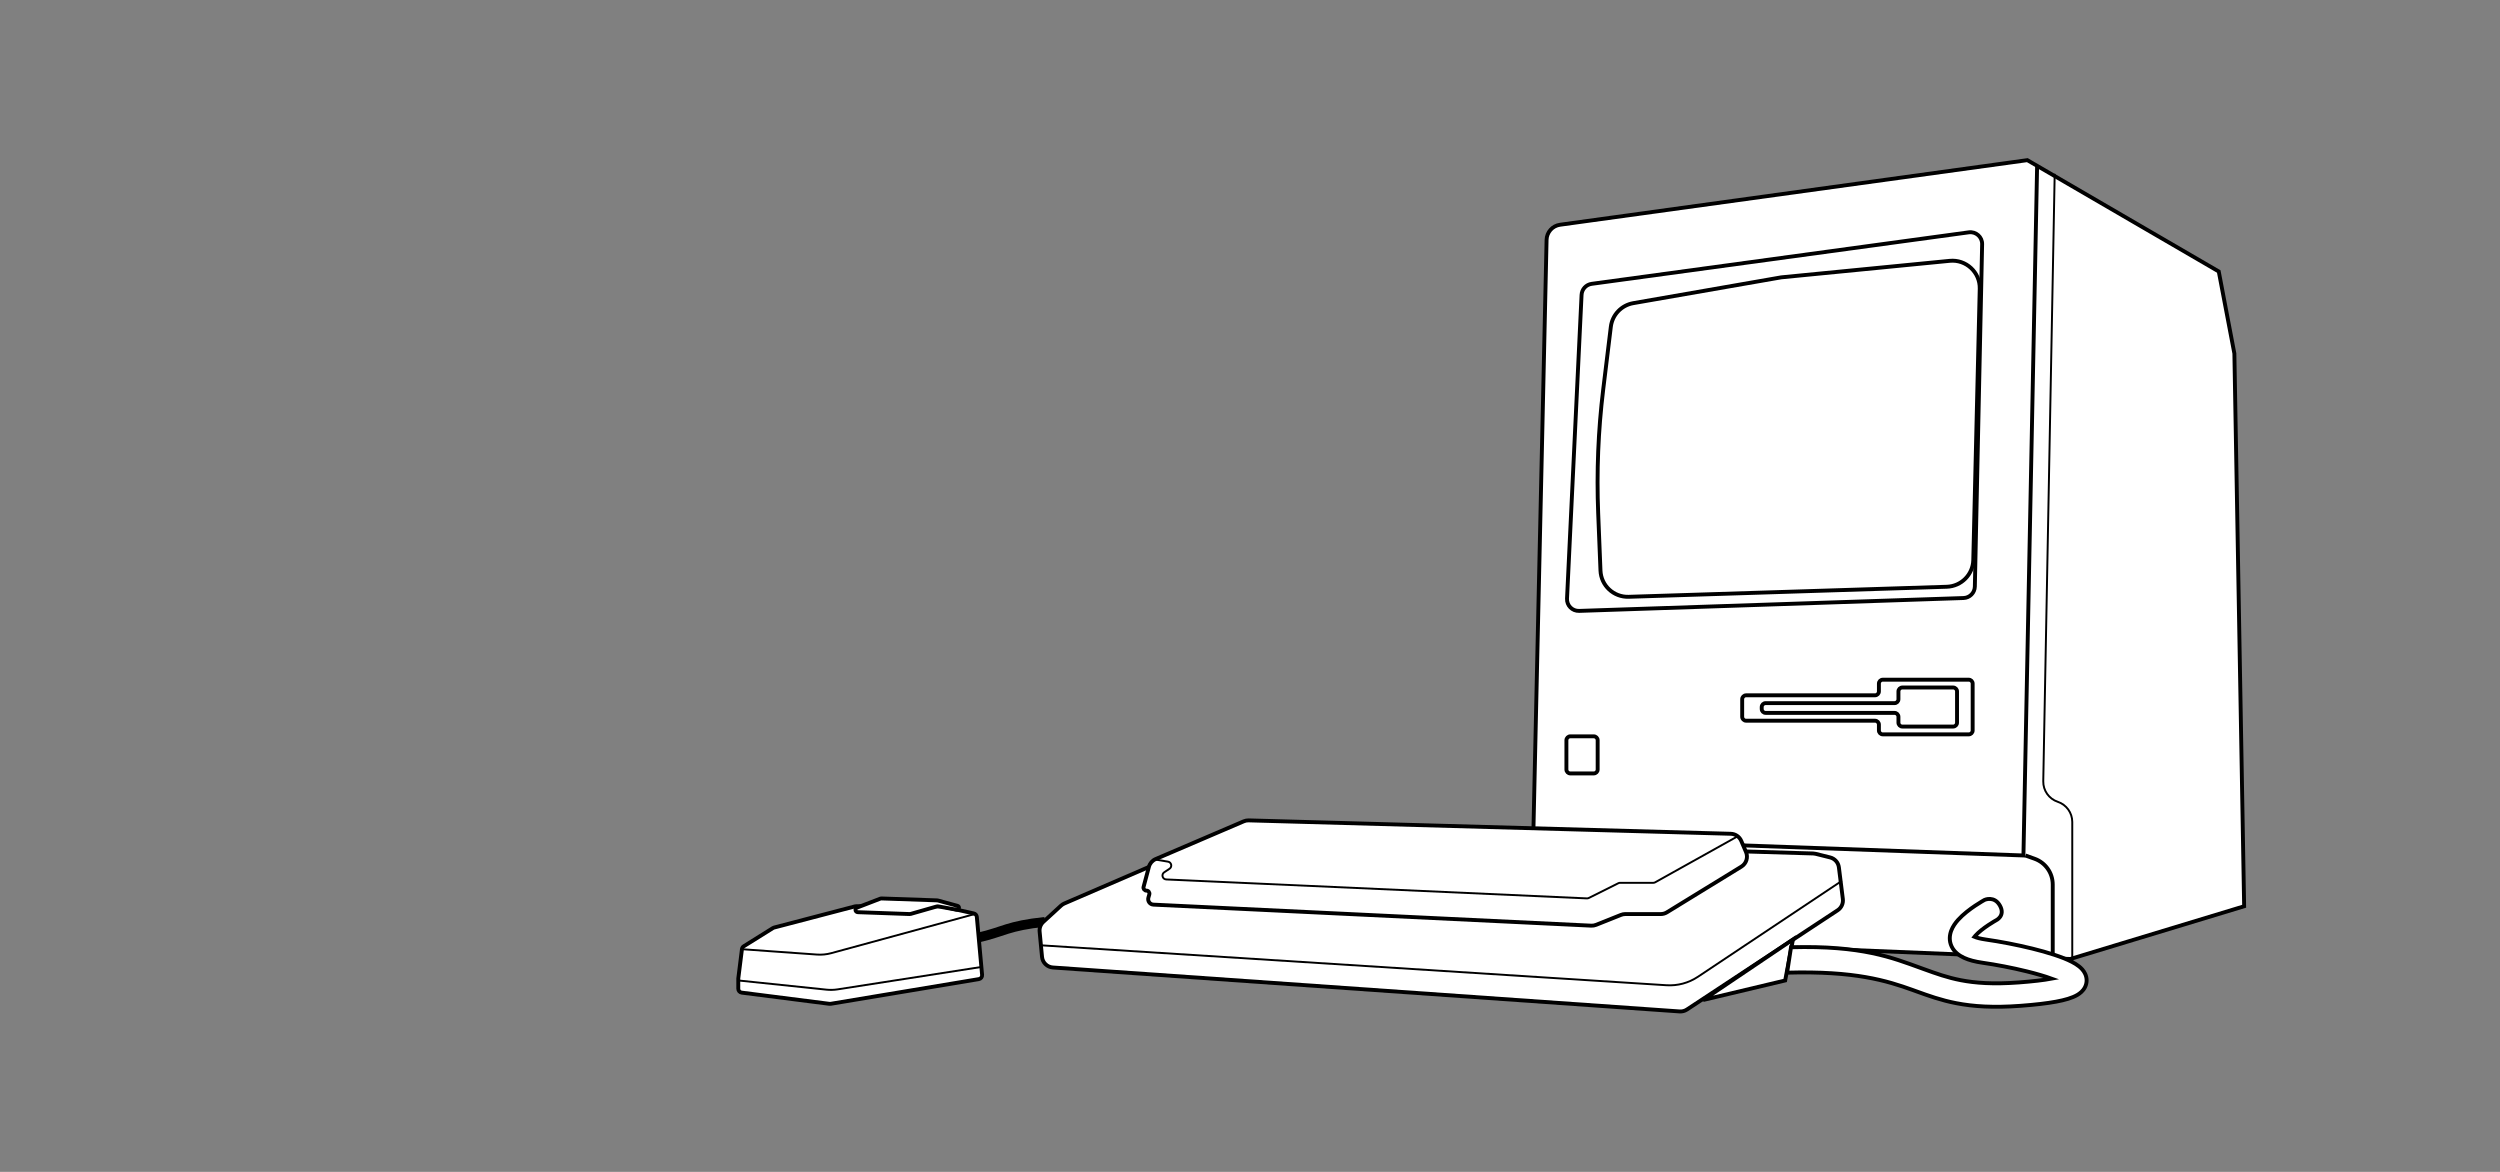 <svg width="640" height="300" viewBox="0 0 640 300" fill="none" xmlns="http://www.w3.org/2000/svg">
<rect x="0" y="0" width="640" height="300" fill="#808080" stroke="none"/>
<path d="M250.5 240C257 238.5 258 237 267.5 236" stroke="black" stroke-width="2.5"/>
<path d="M572 90.5L574.5 232L530 245.5L420.5 241L415 215H392.5L395.924 61.407C395.968 59.443 397.43 57.802 399.375 57.533L519 41L568 69.5L572 90.5Z" fill="white" stroke="black"/>
<path d="M401 197V189.5C401 188.948 401.448 188.5 402 188.5H408C408.552 188.5 409 188.948 409 189.5V197C409 197.552 408.552 198 408 198H402C401.448 198 401 197.552 401 197Z" fill="white" stroke="black"/>
<path d="M521.5 42.5L518 219L392.5 214.5" stroke="black"/>
<path d="M526 44.5L523.075 200.009C523.03 202.383 524.534 204.511 526.787 205.262V205.262C529.004 206.001 530.5 208.077 530.5 210.414V246" stroke="black" stroke-width="0.5"/>
<path d="M401.156 153.249L404.881 75.491C404.95 74.047 406.039 72.858 407.471 72.662L504.02 59.475C505.847 59.226 507.465 60.668 507.425 62.511L505.56 150.161C505.527 151.753 504.254 153.042 502.662 153.095L404.253 156.391C402.501 156.45 401.072 155 401.156 153.249Z" fill="white" stroke="black"/>
<path d="M498.381 150.209L416.938 152.781C413.097 152.902 409.876 149.904 409.723 146.064L409.135 131.381C408.712 120.811 409.142 110.224 410.419 99.723L412.373 83.658C412.745 80.595 415.079 78.137 418.119 77.607L456 71L499.131 66.772C503.313 66.361 506.912 69.703 506.812 73.905L505.158 143.379C505.069 147.094 502.094 150.092 498.381 150.209Z" fill="white" stroke="black"/>
<path d="M518.5 219L520.854 219.841C523.64 220.836 525.5 223.475 525.5 226.433V245" stroke="black"/>
<path d="M505 187V175C505 174.448 504.552 174 504 174H482C481.448 174 481 174.448 481 175V177C481 177.552 480.552 178 480 178H447C446.448 178 446 178.448 446 179V183.5C446 184.052 446.448 184.5 447 184.5H480C480.552 184.5 481 184.948 481 185.5V187C481 187.552 481.448 188 482 188H504C504.552 188 505 187.552 505 187Z" fill="white" stroke="black"/>
<path d="M485 180H452C451.448 180 451 180.448 451 181V181.5C451 182.052 451.448 182.5 452 182.5H485C485.552 182.5 486 182.948 486 183.5V185C486 185.552 486.448 186 487 186H500C500.552 186 501 185.552 501 185V177C501 176.448 500.552 176 500 176H487C486.448 176 486 176.448 486 177V179C486 179.552 485.552 180 485 180Z" fill="white" stroke="black"/>
<path d="M251.416 249.576L250.066 234.727C250.027 234.294 249.712 233.936 249.287 233.842L241.107 232.024C241.036 232.008 240.963 232 240.89 232H219.129C219.043 232 218.958 232.011 218.875 232.033L198.147 237.461C198.05 237.487 197.956 237.527 197.871 237.581L190.403 242.248C190.148 242.407 189.978 242.673 189.941 242.972L189 250.5V253.12C189 253.623 189.374 254.048 189.873 254.111L212.354 256.981C212.451 256.994 212.549 256.992 212.645 256.976L250.584 250.653C251.101 250.567 251.463 250.097 251.416 249.576Z" fill="white" stroke="black"/>
<path d="M232.842 233.994L219.584 233.521C219.258 233.509 219 233.242 219 232.916C219 232.665 219.154 232.441 219.388 232.351L225.31 230.073C225.435 230.025 225.569 230.002 225.703 230.007L239.884 230.496C239.961 230.499 240.038 230.51 240.112 230.531L245.124 231.898C245.346 231.958 245.5 232.159 245.5 232.389C245.5 232.707 245.212 232.948 244.899 232.891L240.229 232.042C240.078 232.014 239.923 232.022 239.776 232.064L233.152 233.957C233.051 233.985 232.947 233.998 232.842 233.994Z" fill="white" stroke="black"/>
<path d="M251.5 247.5L214.412 253.28C213.475 253.426 212.522 253.45 211.579 253.352L189 251" stroke="black" stroke-width="0.5"/>
<path d="M249.5 234L212.808 244.007C211.611 244.333 210.368 244.455 209.13 244.366L190 243" stroke="black" stroke-width="0.5"/>
<path d="M468.506 219.501L464.815 218.579C464.605 218.526 464.391 218.497 464.176 218.49L313.167 214.02C312.728 214.007 312.291 214.09 311.888 214.265L272.464 231.299C272.157 231.432 271.874 231.616 271.627 231.842L267.101 235.991C266.408 236.626 266.052 237.55 266.142 238.487L266.759 244.97C266.898 246.43 268.072 247.575 269.536 247.678L429.988 258.929C430.644 258.975 431.298 258.804 431.848 258.442L470.442 233.026C471.396 232.398 471.91 231.282 471.769 230.149L470.755 222.04C470.601 220.81 469.708 219.802 468.506 219.501Z" fill="white" stroke="black"/>
<path d="M471.5 225.5L434.655 250.063C432.284 251.644 429.46 252.402 426.616 252.22L266.5 242" stroke="black" stroke-width="0.5"/>
<path d="M457 251L459 240.5L436 256L457 251Z" fill="white" stroke="black"/>
<path d="M426.722 233.557L445.79 221.856C447.059 221.077 447.565 219.486 446.979 218.117L445.756 215.264C445.295 214.189 444.251 213.479 443.082 213.447L319.659 210.018C319.225 210.006 318.793 210.089 318.394 210.26L295.841 219.925C294.994 220.288 294.361 221.02 294.124 221.91L292.755 227.043C292.626 227.526 292.991 228 293.491 228C293.997 228 294.362 228.484 294.223 228.97L293.988 229.793C293.738 230.665 294.367 231.542 295.273 231.585L407.348 236.969C407.778 236.989 408.207 236.917 408.606 236.758L414.964 234.215C415.318 234.073 415.696 234 416.078 234H425.153C425.707 234 426.25 233.847 426.722 233.557Z" fill="white" stroke="black"/>
<path d="M445 214L423.727 225.873C423.578 225.956 423.41 226 423.24 226H414.736C414.581 226 414.428 226.036 414.289 226.106L406.733 229.884C406.58 229.96 406.411 229.996 406.24 229.988L298.55 225.137C297.585 225.094 297.236 223.842 298.04 223.306L299.396 222.403C300.15 221.9 299.9 220.733 299.006 220.584L295.5 220" stroke="black" stroke-width="0.5"/>
<path fill-rule="evenodd" clip-rule="evenodd" d="M508.056 230.37C508.056 230.37 510.558 229.238 512 231.868C513.442 234.499 510.944 235.63 510.944 235.63L510.941 235.631L510.919 235.644C510.897 235.656 510.862 235.676 510.815 235.703C510.72 235.757 510.577 235.839 510.397 235.946C510.036 236.161 509.532 236.473 508.968 236.851C507.796 237.637 506.545 238.596 505.736 239.5C505.63 239.619 505.54 239.727 505.466 239.823C506.037 240.06 506.973 240.323 508.424 240.53C512.02 241.044 516.314 241.861 520.267 242.836C524.148 243.794 527.959 244.965 530.431 246.253C531.067 246.584 531.697 246.964 532.247 247.405C532.764 247.82 533.409 248.444 533.809 249.319C534.27 250.328 534.339 251.551 533.764 252.703C533.268 253.696 532.45 254.319 531.793 254.706C530.486 255.476 528.615 256.004 526.383 256.419C524.066 256.849 521.045 257.209 517.222 257.492C510.255 258.008 505.14 257.661 500.811 256.82C496.875 256.056 493.662 254.892 490.527 253.757C490.241 253.654 489.956 253.55 489.67 253.447C483.016 251.049 474.807 248.513 457.5 249L458.5 242.5C476.693 241.988 484.484 245.201 491.705 247.803C491.98 247.902 492.252 248 492.521 248.098C495.7 249.247 498.496 250.259 501.955 250.93C505.673 251.652 510.245 251.992 516.778 251.508C520.436 251.237 523.193 250.903 525.206 250.534C523.472 249.906 521.276 249.265 518.83 248.662C515.076 247.735 510.98 246.956 507.576 246.47C505.673 246.198 504.067 245.791 502.785 245.197C501.512 244.608 500.29 243.708 499.622 242.31C498.919 240.841 499.087 239.376 499.515 238.241C499.923 237.159 500.61 236.231 501.264 235.5C502.58 234.029 504.329 232.738 505.626 231.868C506.296 231.418 506.893 231.05 507.325 230.792C507.542 230.663 507.719 230.561 507.844 230.49C507.907 230.454 507.957 230.426 507.993 230.405L508.036 230.381L508.05 230.374L508.056 230.37Z" fill="white"/>
<path d="M504.9 239.517C504.9 239.517 504.902 239.519 504.905 239.522M512 231.868C510.558 229.238 508.056 230.37 508.056 230.37L508.05 230.374L508.036 230.381L507.993 230.405C507.957 230.426 507.907 230.454 507.844 230.49C507.719 230.561 507.542 230.663 507.325 230.792C506.893 231.05 506.296 231.418 505.626 231.868C504.329 232.738 502.58 234.029 501.264 235.5C500.61 236.231 499.923 237.159 499.515 238.241C499.087 239.376 498.919 240.841 499.622 242.31C500.29 243.708 501.512 244.608 502.785 245.197C504.067 245.791 505.673 246.198 507.576 246.47C510.98 246.956 515.076 247.735 518.83 248.662C521.276 249.265 523.472 249.906 525.206 250.534C523.193 250.903 520.436 251.237 516.778 251.508C510.245 251.992 505.673 251.652 501.955 250.93C498.496 250.259 495.7 249.247 492.521 248.098C492.252 248 491.98 247.902 491.705 247.803C484.484 245.201 476.693 241.988 458.5 242.5L457.5 249C474.807 248.513 483.016 251.049 489.67 253.447C489.956 253.55 490.241 253.654 490.527 253.757C493.662 254.892 496.875 256.056 500.811 256.82C505.14 257.661 510.255 258.008 517.222 257.492C521.045 257.209 524.066 256.849 526.383 256.419C528.615 256.004 530.486 255.476 531.793 254.706C532.45 254.319 533.268 253.696 533.764 252.703C534.339 251.551 534.27 250.328 533.809 249.319C533.409 248.444 532.764 247.82 532.247 247.405C531.697 246.964 531.067 246.584 530.431 246.253C527.959 244.965 524.148 243.794 520.267 242.836C516.314 241.861 512.02 241.044 508.424 240.53C506.973 240.323 506.037 240.06 505.466 239.823C505.54 239.727 505.63 239.619 505.736 239.5C506.545 238.596 507.796 237.637 508.968 236.851C509.532 236.473 510.036 236.161 510.397 235.946C510.577 235.839 510.72 235.757 510.815 235.703C510.862 235.676 510.897 235.656 510.919 235.644L510.941 235.631L510.944 235.63C510.944 235.63 513.442 234.499 512 231.868Z" stroke="black"/>
</svg>
